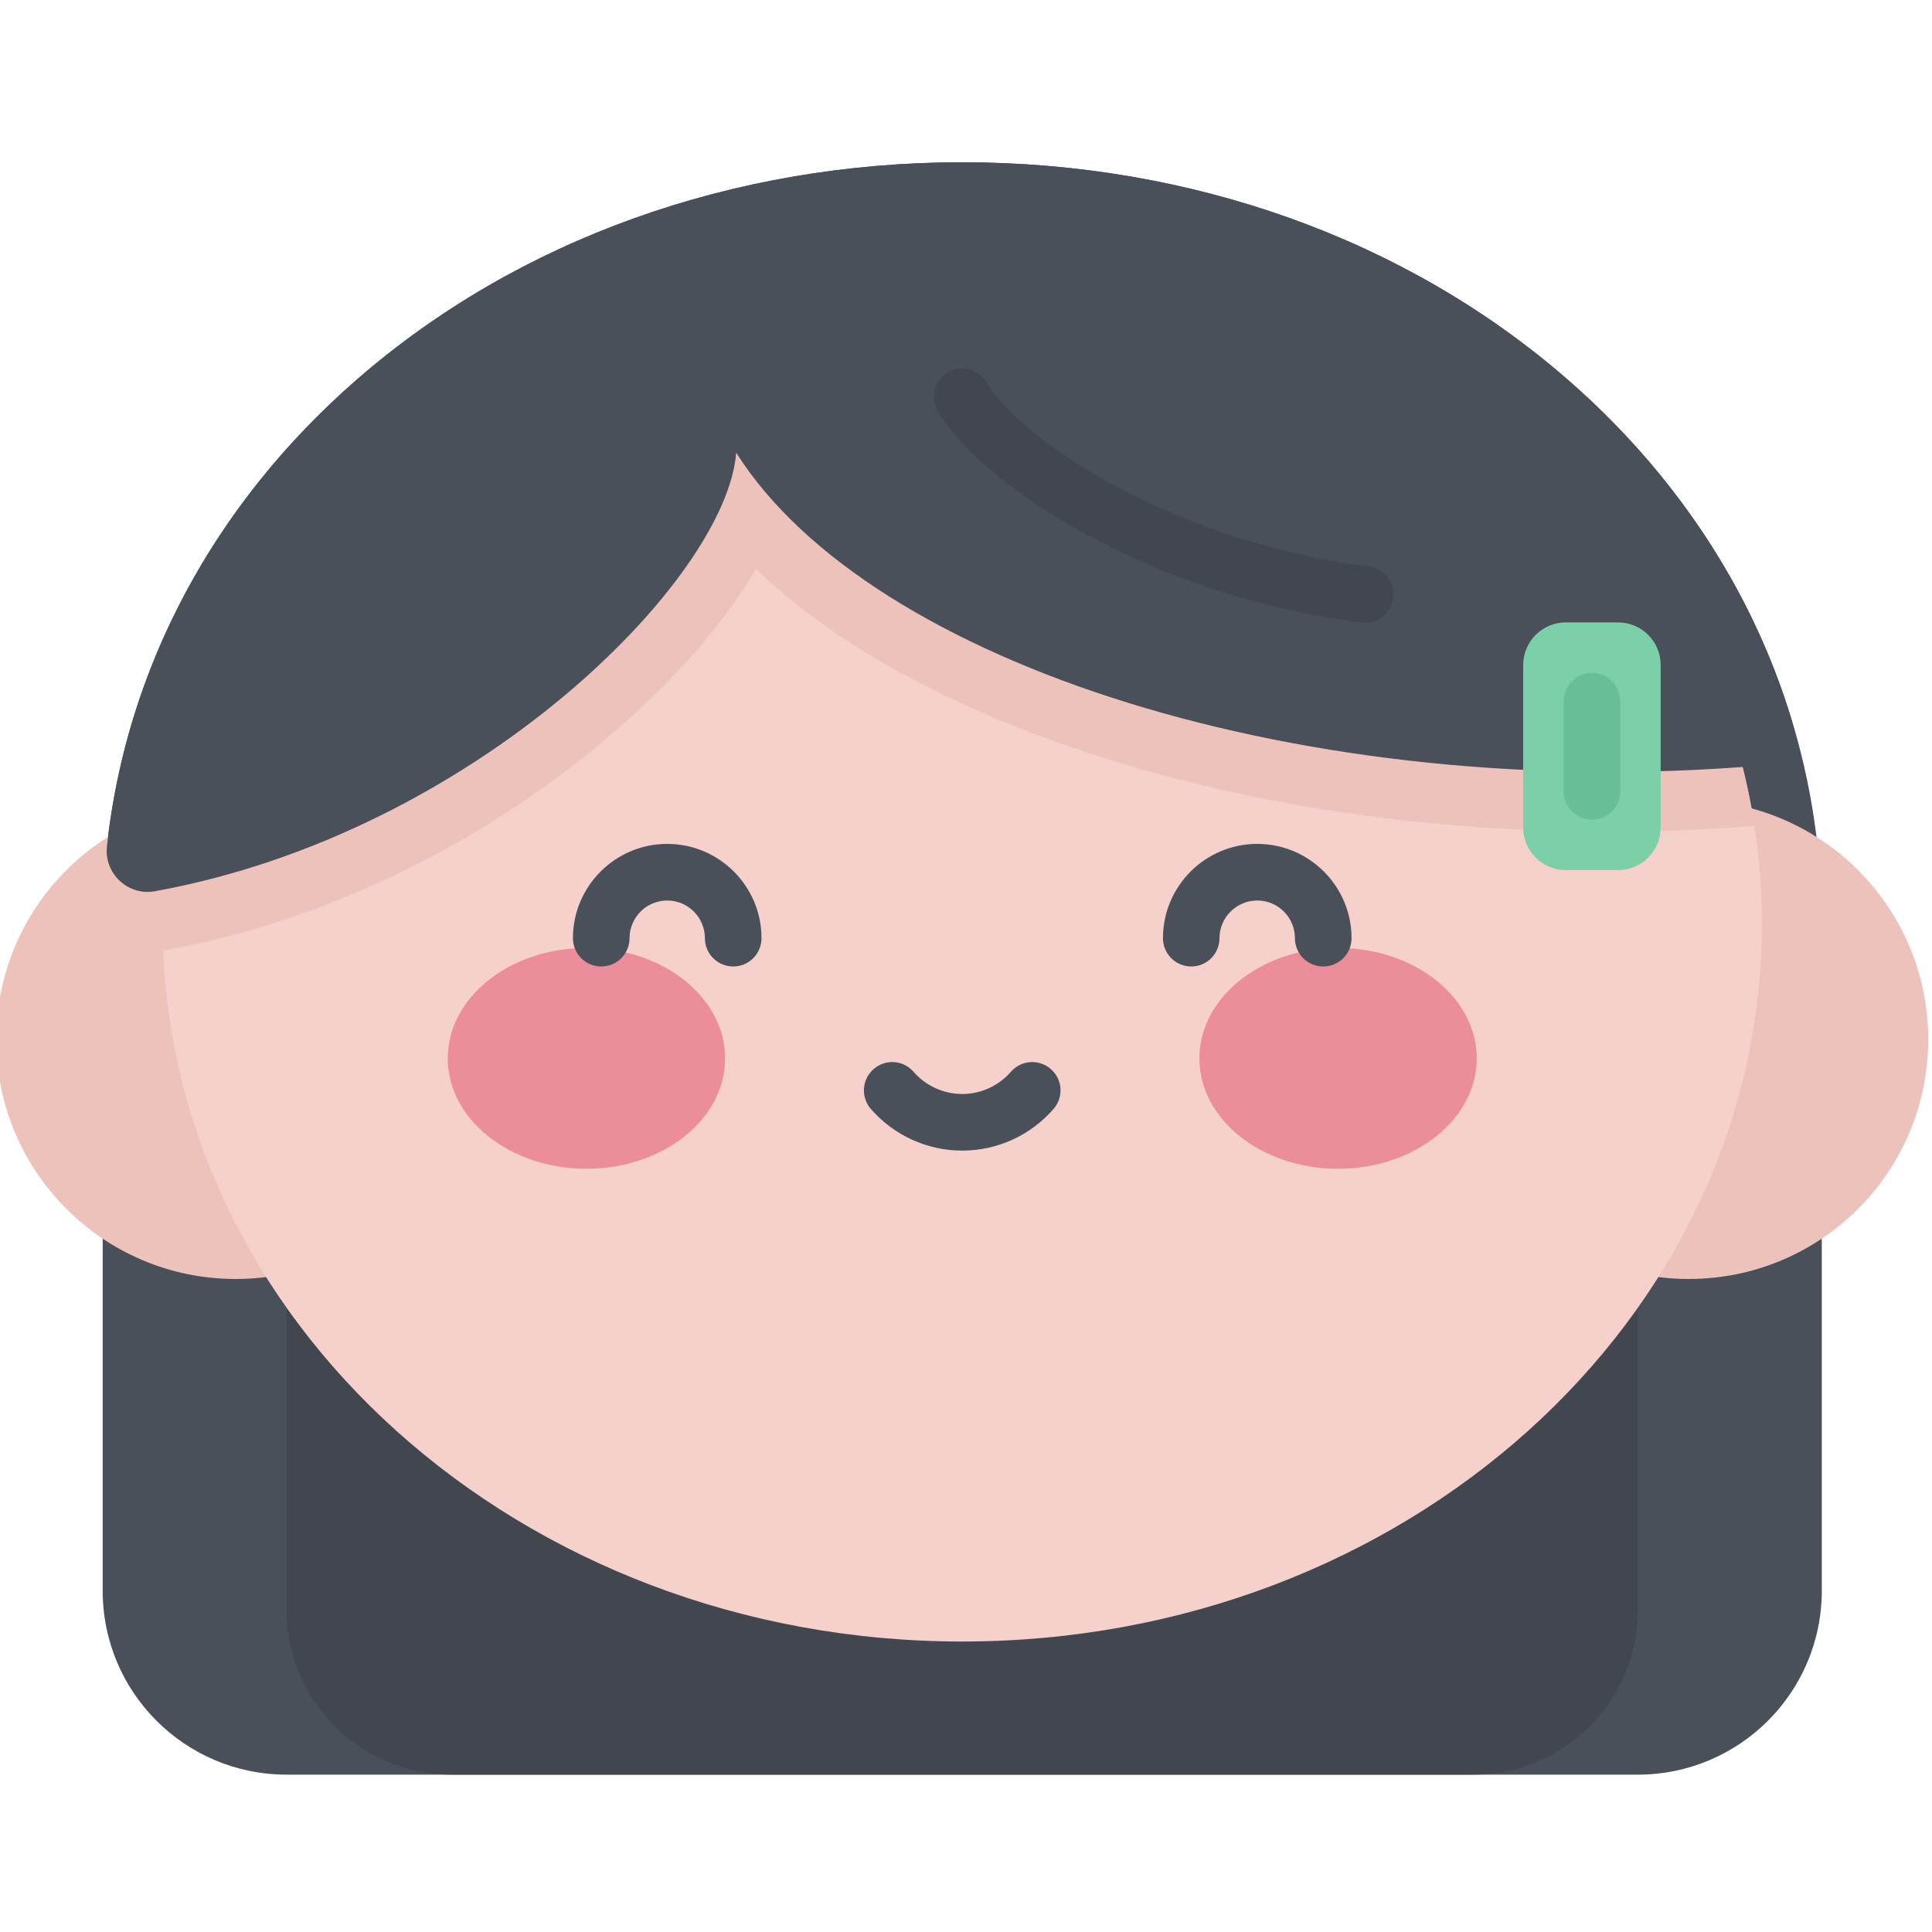 <svg width="20" height="20" viewBox="0 0 20 20" fill="none" xmlns="http://www.w3.org/2000/svg">
    <defs>
        <clipPath id="clip0">
            <rect width="20" height="20" fill="white"/>
        </clipPath>
    </defs>
    <g clip-path="url(#clip0)">
<path d="M1.063 9.561V16.468C1.063 17.519 1.915 18.371 2.967 18.371H16.955C18.006 18.371 18.859 17.519 18.859 16.468V9.561C18.859 7.404 17.922 5.402 16.221 3.923C14.557 2.477 12.334 1.68 9.961 1.68C7.588 1.68 5.365 2.477 3.701 3.923C2 5.402 1.063 7.404 1.063 9.561Z" fill="#495059"/>
<path d="M16.955 10.025H2.967V16.666C2.967 17.608 3.73 18.371 4.671 18.371H15.25C16.192 18.371 16.955 17.608 16.955 16.666V10.025H16.955Z" fill="#41464F"/>
<path d="M4.92 10.761C4.92 12.13 3.81 13.24 2.44 13.24C1.071 13.24 -0.039 12.13 -0.039 10.761C-0.039 9.392 1.071 8.282 2.44 8.282C3.81 8.282 4.92 9.392 4.92 10.761Z" fill="#EDC2BB"/>
<path d="M19.961 10.761C19.961 12.13 18.851 13.24 17.482 13.24C16.112 13.24 15.002 12.13 15.002 10.761C15.002 9.392 16.112 8.282 17.482 8.282C18.851 8.282 19.961 9.392 19.961 10.761Z" fill="#EDC2BB"/>
<path d="M18.239 9.561C18.239 5.456 14.533 2.299 9.961 2.299C5.389 2.299 1.683 5.456 1.683 9.561C1.683 13.665 5.389 16.993 9.961 16.993C14.533 16.993 18.239 13.665 18.239 9.561Z" fill="#F6D0CA"/>
<path d="M9.961 2.299C5.389 2.299 1.683 5.456 1.683 9.561C1.683 9.654 1.685 9.747 1.689 9.839C1.698 9.838 1.707 9.837 1.715 9.836C3.306 9.547 4.904 8.788 6.214 7.699C6.922 7.111 7.476 6.484 7.825 5.892C8.554 6.587 9.579 7.185 10.85 7.65C12.567 8.278 14.576 8.61 16.66 8.61H16.66C17.16 8.61 17.665 8.59 18.162 8.55C17.611 4.949 14.15 2.299 9.961 2.299Z" fill="#EDC2BB"/>
<path d="M16.221 3.923C14.557 2.477 12.334 1.68 9.961 1.68C7.588 1.68 5.365 2.477 3.701 3.923C2.212 5.218 1.309 6.913 1.107 8.762C1.076 9.043 1.326 9.277 1.604 9.226C4.918 8.625 7.52 5.999 7.621 4.686C9.005 6.878 13.531 8.323 18.224 7.925C18.459 7.905 18.613 7.671 18.544 7.444C18.139 6.113 17.348 4.903 16.221 3.923Z" fill="#495059"/>
<path d="M16.75 9.007H16.209C15.966 9.007 15.768 8.81 15.768 8.566V6.884C15.768 6.641 15.966 6.443 16.209 6.443H16.75C16.994 6.443 17.191 6.641 17.191 6.884V8.566C17.191 8.81 16.994 9.007 16.75 9.007Z" fill="#7BD0A7"/>
<path d="M7.506 10.956C7.506 10.325 6.863 9.813 6.071 9.813C5.278 9.813 4.635 10.325 4.635 10.956C4.635 11.587 5.278 12.099 6.071 12.099C6.863 12.099 7.506 11.587 7.506 10.956Z" fill="#EB8D9A"/>
<path d="M15.287 10.956C15.287 10.325 14.644 9.813 13.851 9.813C13.059 9.813 12.416 10.325 12.416 10.956C12.416 11.587 13.059 12.099 13.851 12.099C14.644 12.099 15.287 11.587 15.287 10.956Z" fill="#EB8D9A"/>
<path d="M7.59 10.005C7.429 10.005 7.297 9.874 7.297 9.712C7.297 9.497 7.122 9.322 6.907 9.322C6.692 9.322 6.517 9.497 6.517 9.712C6.517 9.874 6.386 10.005 6.224 10.005C6.062 10.005 5.931 9.874 5.931 9.712C5.931 9.174 6.369 8.736 6.907 8.736C7.445 8.736 7.883 9.174 7.883 9.712C7.883 9.874 7.752 10.005 7.59 10.005Z" fill="#495059"/>
<path d="M13.698 10.005C13.536 10.005 13.405 9.874 13.405 9.712C13.405 9.497 13.23 9.322 13.015 9.322C12.8 9.322 12.624 9.497 12.624 9.712C12.624 9.874 12.493 10.005 12.332 10.005C12.17 10.005 12.039 9.874 12.039 9.712C12.039 9.174 12.476 8.736 13.015 8.736C13.553 8.736 13.991 9.174 13.991 9.712C13.991 9.874 13.86 10.005 13.698 10.005Z" fill="#495059"/>
<path d="M9.961 11.911C9.599 11.911 9.254 11.754 9.015 11.48C8.909 11.358 8.922 11.173 9.044 11.067C9.166 10.96 9.351 10.973 9.457 11.095C9.584 11.241 9.768 11.325 9.961 11.325C10.154 11.325 10.338 11.241 10.465 11.095C10.571 10.973 10.756 10.96 10.878 11.067C11 11.173 11.013 11.358 10.906 11.48C10.668 11.754 10.323 11.911 9.961 11.911Z" fill="#495059"/>
<path d="M14.133 6.447C14.12 6.447 14.108 6.447 14.095 6.445C12.792 6.278 11.793 5.838 11.186 5.499C10.476 5.103 9.922 4.637 9.706 4.251C9.626 4.11 9.676 3.932 9.817 3.852C9.958 3.773 10.137 3.823 10.216 3.964C10.501 4.471 11.999 5.585 14.17 5.864C14.33 5.885 14.444 6.031 14.423 6.192C14.404 6.34 14.278 6.447 14.133 6.447Z" fill="#41464F"/>
<path d="M16.48 8.484C16.318 8.484 16.187 8.353 16.187 8.191V7.259C16.187 7.098 16.318 6.966 16.48 6.966C16.642 6.966 16.773 7.098 16.773 7.259V8.191C16.773 8.353 16.642 8.484 16.48 8.484Z" fill="#68BF97"/>
</g>
</svg>
